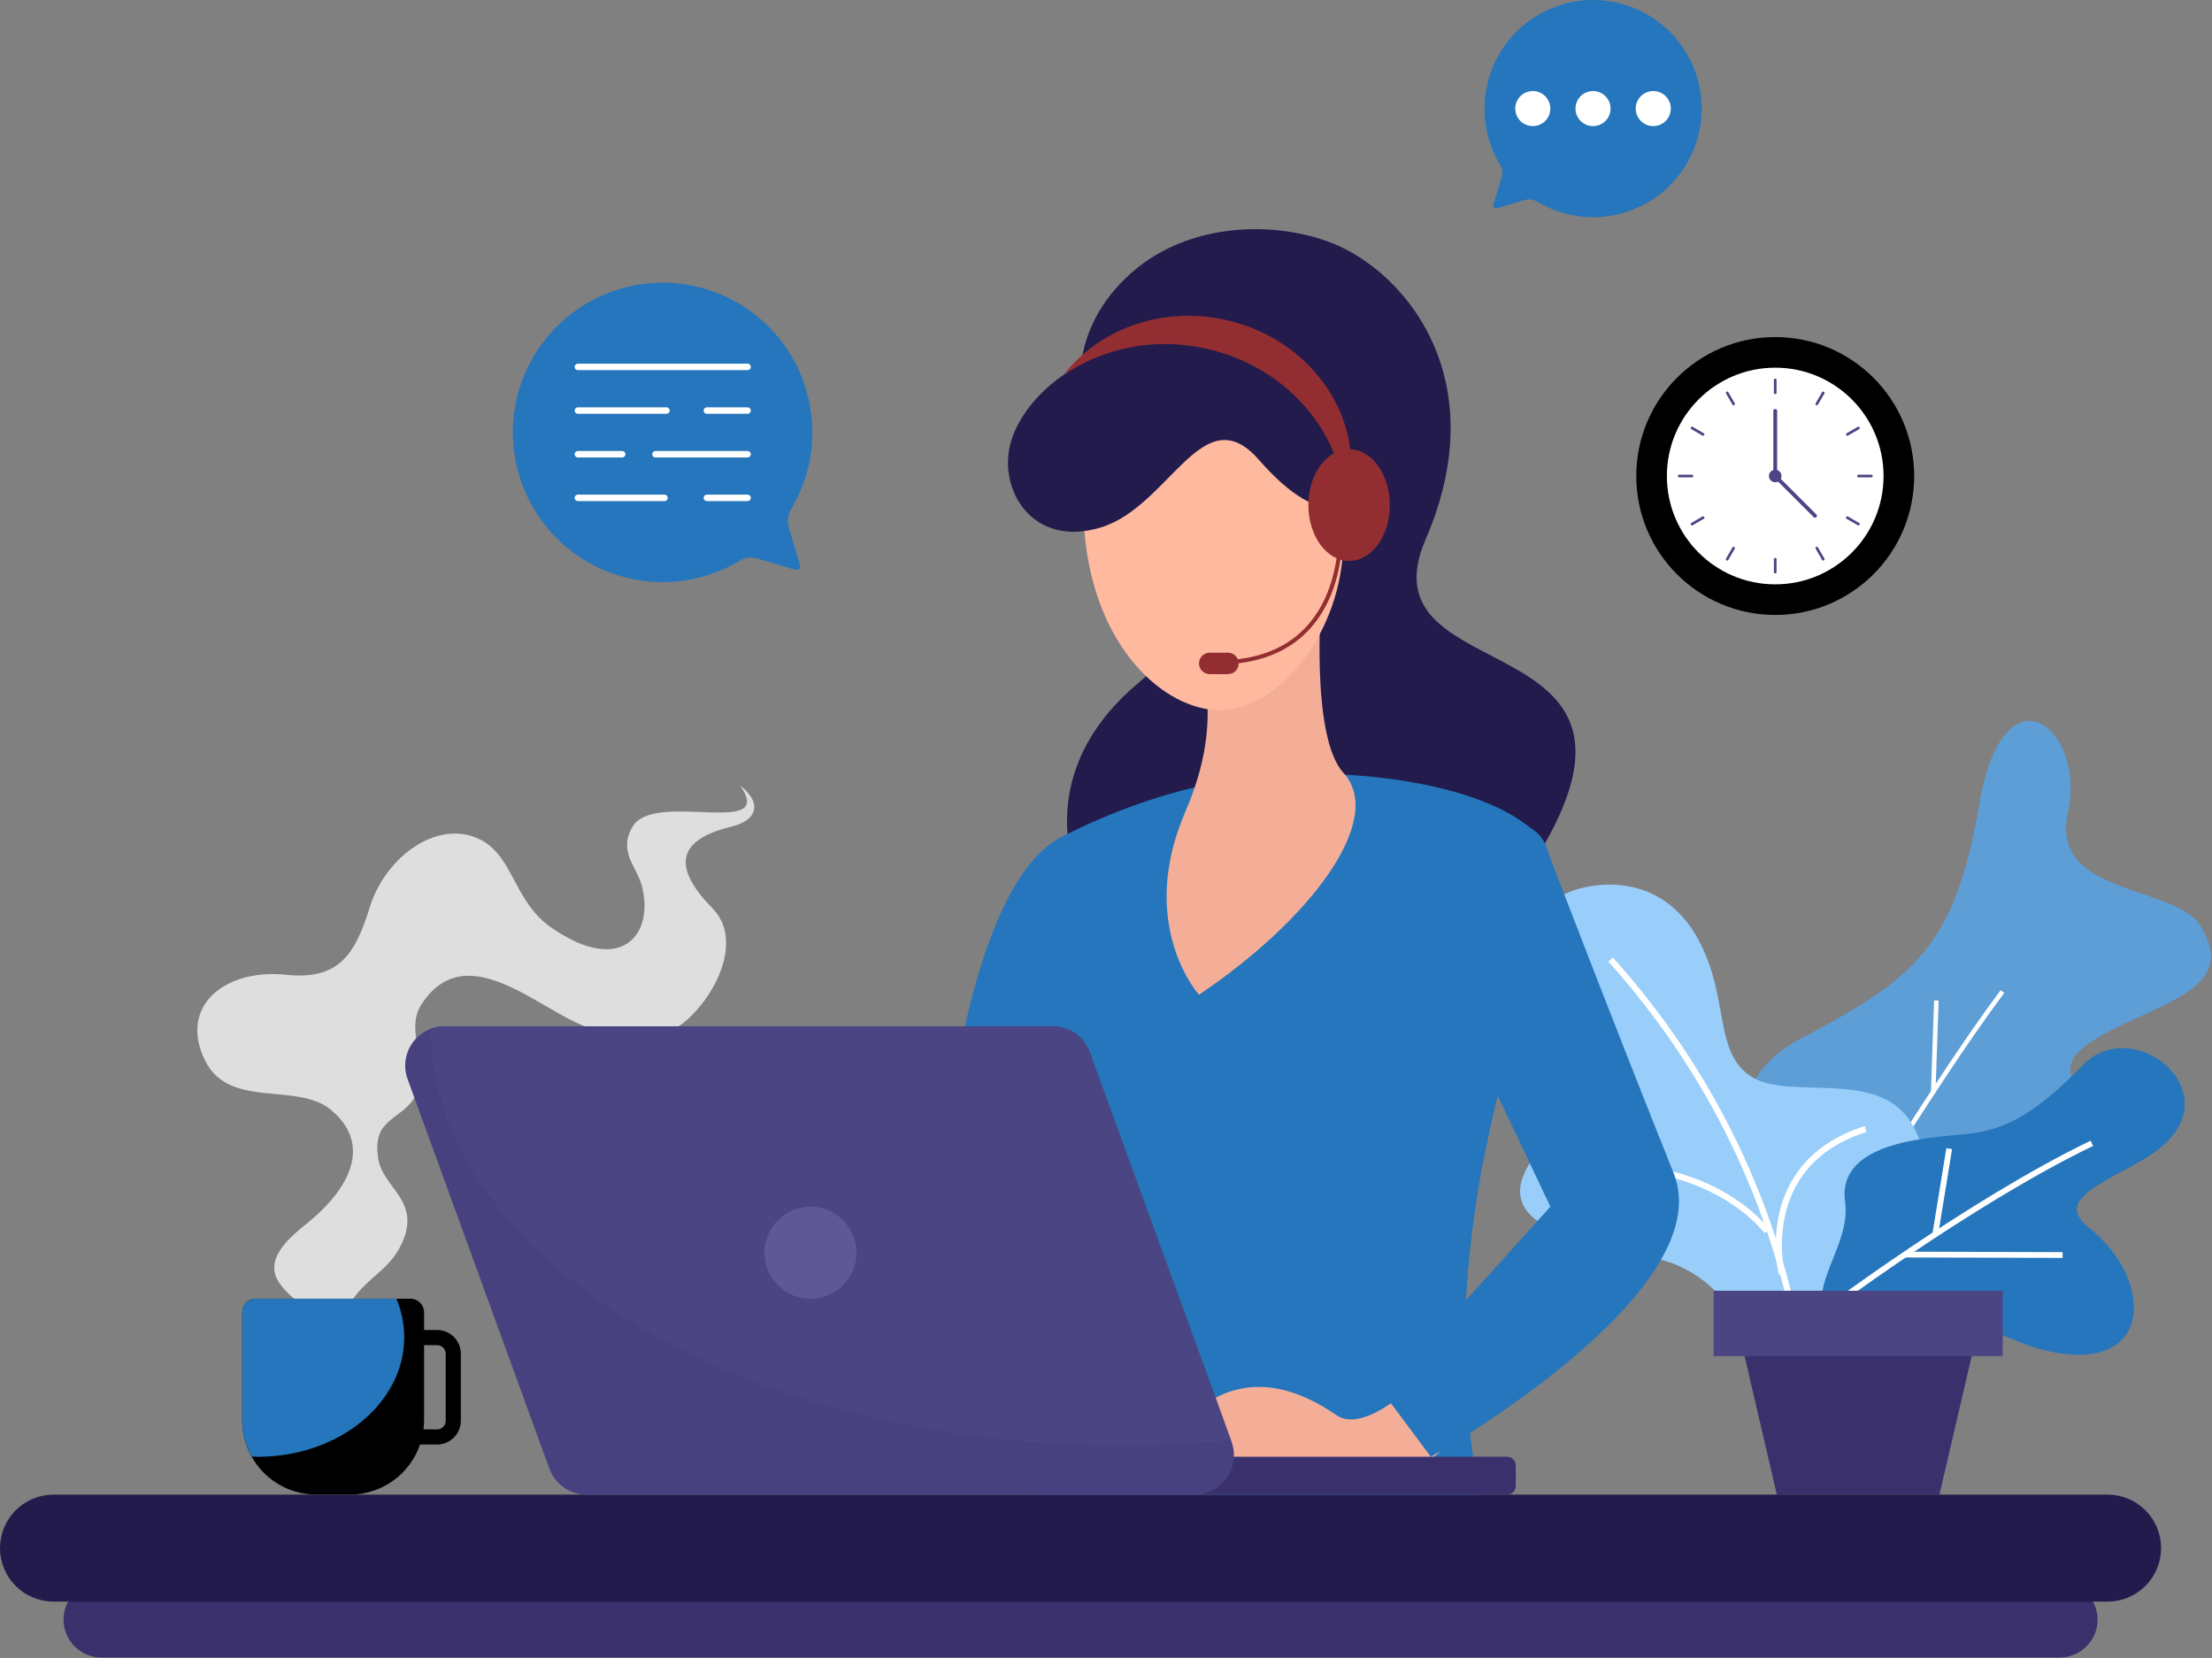 <svg width="571" height="428" viewBox="0 0 571 428" fill="none" xmlns="http://www.w3.org/2000/svg">
<rect x="0" y="0" width="571" height="428" fill="#808080" stroke="none"/>
<g clip-path="url(#clip0_65_5528)">
<path d="M468.026 333.998C451.878 331.154 434.401 284.087 464.472 268.317C494.543 252.547 504.684 244.19 510.969 207.459C517.253 170.728 538.635 188.162 533.819 209.661C529.003 231.16 561.105 228.488 567.803 238.742C579.413 256.51 553.737 259.349 539.036 269.462C524.335 279.575 550.572 286.497 540.137 303.612C529.702 320.727 495.56 338.844 468.026 333.998Z" fill="#5D9ED7"/>
<path d="M466.373 333.546C467.872 331.783 498.434 280.553 516.905 255.978" stroke="white" stroke-width="1.177" stroke-miterlimit="10"/>
<path d="M483.042 306.869L522.4 297.727" stroke="white" stroke-width="1.177" stroke-miterlimit="10"/>
<path d="M499.041 281.843L499.849 258.265" stroke="white" stroke-width="1.177" stroke-miterlimit="10"/>
<path d="M473.069 357.592C473.069 357.592 464.01 339.905 479.478 328.566C494.946 317.227 501.791 302.659 492.967 289.268C484.142 275.877 461.487 284.224 451.909 277.823C442.33 271.422 446.448 257.722 438.594 242.907C428.069 223.05 407.698 228.292 402.929 231.357C398.16 234.422 389.715 243.791 400.772 261.81C411.828 279.828 403.679 286.142 394.878 300.28C386.077 314.419 401.501 319.917 426.536 324.692C451.571 329.468 455.893 360.217 455.893 360.217L473.068 357.594" fill="#99CDFA"/>
<path d="M466.701 375.366C466.701 375.366 470.461 308.662 415.761 247.704" stroke="white" stroke-width="1.593" stroke-miterlimit="10"/>
<path d="M456.115 317.854C456.115 317.854 441.85 298.213 407.589 301.58" stroke="white" stroke-width="1.593" stroke-miterlimit="10"/>
<path d="M459.944 328.856C459.944 328.856 452.931 300.592 481.589 291.456" stroke="white" stroke-width="1.593" stroke-miterlimit="10"/>
<path d="M527.286 348.456C555.962 355.708 556.657 330.719 539.086 316.785C528.104 308.073 550.525 303.425 559.207 294.958C574.127 280.405 550.201 262.113 537.795 274.86C525.389 287.606 517.688 291.519 508.647 292.632C499.606 293.744 474.089 294.02 476.291 310.254C477.663 320.369 468.916 329.01 470.11 339.149C496.626 330.175 512.346 344.677 527.286 348.456Z" fill="#2576BC"/>
<path d="M470.107 339.149C470.107 339.149 508.503 310.33 539.981 295.149" stroke="white" stroke-width="1.494" stroke-miterlimit="10"/>
<path d="M499.564 318.643L503.163 296.539" stroke="white" stroke-width="1.494" stroke-miterlimit="10"/>
<path d="M491.711 323.873L532.433 323.994" stroke="white" stroke-width="1.494" stroke-miterlimit="10"/>
<path d="M500.639 385.839H458.671L448.903 343.896H510.403L500.639 385.839Z" fill="#39306C"/>
<path d="M516.974 333.216H442.339V350.099H516.974V333.216Z" fill="#4B4583"/>
<path opacity="0.74" d="M89.499 338.418C92.486 331.015 99.668 328.776 103.183 322.094C109.475 310.136 98.892 307.052 97.635 299.105C95.962 288.524 103.388 289.476 107.224 283.032C111.732 275.457 104.101 266.493 108.782 259.298C120.416 241.414 139.352 261.06 151.692 265.192C159.25 267.724 170.56 268.788 176.508 263.98C184.364 257.632 192.194 242.923 183.876 234.431C172.155 222.467 176.453 216.336 189.126 213.304C194.741 211.963 197.311 207.69 191.079 202.805C200.542 216.479 168.979 204.025 163.362 213.304C159.461 219.749 164.272 223.555 165.629 228.509C169.099 241.184 160.389 252.093 142.224 239.399C131.779 232.1 132.658 219.1 121.58 215.789C111.223 212.694 99.185 221.97 95.377 234.415C91.608 246.73 87.136 253.046 73.862 251.644C58.092 249.981 45.929 259.752 52.982 273.867C59.236 286.38 76.556 279.27 85.338 286.444C95.088 294.406 92.054 305.37 79.438 315.66C75.52 318.854 69.497 323.622 71.049 329.061C72.055 332.591 78.351 338.197 82.404 338.341L89.499 338.418Z" fill="white"/>
<path d="M112.844 343.349H109.474V338.793C109.474 337.86 109.104 336.966 108.445 336.305C107.786 335.645 106.893 335.273 105.96 335.272H66.045C65.112 335.273 64.218 335.645 63.559 336.305C62.9 336.966 62.53 337.86 62.53 338.793V366.702C62.53 371.777 64.546 376.645 68.135 380.234C71.724 383.822 76.592 385.839 81.667 385.839H90.338C94.324 385.837 98.211 384.589 101.454 382.27C104.697 379.951 107.135 376.677 108.426 372.905H112.844C114.465 372.905 116.02 372.261 117.166 371.114C118.313 369.968 118.957 368.413 118.957 366.792V349.463C118.957 348.66 118.799 347.865 118.492 347.123C118.184 346.382 117.734 345.708 117.167 345.14C116.599 344.572 115.925 344.122 115.183 343.815C114.442 343.507 113.647 343.349 112.844 343.349ZM115.05 366.793C115.049 367.378 114.817 367.939 114.403 368.352C113.99 368.766 113.429 368.998 112.844 368.999H109.323C109.418 368.237 109.468 367.471 109.473 366.703V347.258H112.843C113.428 347.258 113.989 347.491 114.402 347.904C114.816 348.318 115.049 348.879 115.049 349.464L115.05 366.793Z" fill="black"/>
<path d="M104.35 345.189C104.337 341.783 103.649 338.414 102.325 335.276H66.045C65.112 335.278 64.218 335.65 63.559 336.31C62.9 336.97 62.53 337.865 62.53 338.797V366.706C62.528 369.964 63.361 373.168 64.951 376.012C65.5 376.031 66.041 376.078 66.597 376.078C87.446 376.074 104.35 362.246 104.35 345.189Z" fill="#2576BC"/>
<path d="M531.666 427.897H26.198C23.601 427.897 21.111 426.865 19.275 425.029C17.439 423.193 16.407 420.703 16.407 418.106C16.407 415.51 17.439 413.019 19.275 411.183C21.111 409.347 23.601 408.316 26.198 408.316H531.666C534.262 408.316 536.753 409.347 538.589 411.183C540.425 413.019 541.456 415.51 541.456 418.106C541.456 420.703 540.425 423.193 538.589 425.029C536.753 426.865 534.262 427.897 531.666 427.897Z" fill="#39306C"/>
<path d="M544.047 413.465H13.811C10.149 413.464 6.637 412.009 4.047 409.42C1.457 406.831 0.001 403.319 0 399.656C-3.47738e-08 395.993 1.455 392.48 4.045 389.889C6.635 387.299 10.148 385.844 13.811 385.843H544.047C545.861 385.843 547.658 386.199 549.334 386.893C551.01 387.587 552.534 388.605 553.817 389.888C555.099 391.17 556.117 392.693 556.812 394.369C557.506 396.045 557.863 397.842 557.863 399.656C557.863 401.47 557.505 403.266 556.81 404.942C556.116 406.617 555.098 408.14 553.815 409.422C552.532 410.704 551.009 411.721 549.333 412.415C547.657 413.109 545.861 413.465 544.047 413.465Z" fill="#221B4C"/>
<path d="M458.251 158.754C478.061 158.754 494.12 142.696 494.12 122.886C494.12 103.076 478.061 87.017 458.251 87.017C438.442 87.017 422.383 103.076 422.383 122.886C422.383 142.696 438.442 158.754 458.251 158.754Z" fill="black"/>
<path d="M458.251 150.852C473.697 150.852 486.218 138.331 486.218 122.885C486.218 107.439 473.697 94.918 458.251 94.918C442.805 94.918 430.284 107.439 430.284 122.885C430.284 138.331 442.805 150.852 458.251 150.852Z" fill="white"/>
<path d="M458.252 122.886V106.069" stroke="#4B4583" stroke-width="0.978" stroke-linecap="round" stroke-linejoin="round"/>
<path d="M458.252 122.886L468.533 133.167" stroke="#4B4583" stroke-width="0.978" stroke-linecap="round" stroke-linejoin="round"/>
<path d="M458.25 147.69V144.37" stroke="#4B4583" stroke-width="0.684" stroke-linecap="round" stroke-linejoin="round"/>
<path d="M470.649 144.369L468.989 141.49" stroke="#4B4583" stroke-width="0.684" stroke-linecap="round" stroke-linejoin="round"/>
<path d="M479.728 135.29L476.849 133.63" stroke="#4B4583" stroke-width="0.684" stroke-linecap="round" stroke-linejoin="round"/>
<path d="M483.066 122.89H479.729" stroke="#4B4583" stroke-width="0.684" stroke-linecap="round" stroke-linejoin="round"/>
<path d="M479.728 110.49L476.866 112.149" stroke="#4B4583" stroke-width="0.684" stroke-linecap="round" stroke-linejoin="round"/>
<path d="M470.649 101.411L468.989 104.273" stroke="#4B4583" stroke-width="0.684" stroke-linecap="round" stroke-linejoin="round"/>
<path d="M458.25 101.411V98.073" stroke="#4B4583" stroke-width="0.684" stroke-linecap="round" stroke-linejoin="round"/>
<path d="M447.51 104.291L445.85 101.411" stroke="#4B4583" stroke-width="0.684" stroke-linecap="round" stroke-linejoin="round"/>
<path d="M439.633 112.149L436.77 110.49" stroke="#4B4583" stroke-width="0.684" stroke-linecap="round" stroke-linejoin="round"/>
<path d="M436.77 122.89H433.45" stroke="#4B4583" stroke-width="0.684" stroke-linecap="round" stroke-linejoin="round"/>
<path d="M439.65 133.63L436.77 135.29" stroke="#4B4583" stroke-width="0.684" stroke-linecap="round" stroke-linejoin="round"/>
<path d="M447.51 141.49L445.85 144.369" stroke="#4B4583" stroke-width="0.684" stroke-linecap="round" stroke-linejoin="round"/>
<path d="M458.252 124.509C459.149 124.509 459.875 123.782 459.875 122.886C459.875 121.989 459.149 121.262 458.252 121.262C457.355 121.262 456.628 121.989 456.628 122.886C456.628 123.782 457.355 124.509 458.252 124.509Z" fill="#4B4583"/>
<path d="M198.375 84.299C193.255 79.177 186.798 75.598 179.741 73.968C172.684 72.338 165.311 72.724 158.463 75.082C151.615 77.439 145.568 81.674 141.01 87.302C136.452 92.931 133.567 99.727 132.684 106.915C131.801 114.104 132.956 121.396 136.017 127.959C139.078 134.523 143.922 140.095 149.996 144.039C156.071 147.984 163.131 150.142 170.372 150.268C177.614 150.394 184.745 148.482 190.953 144.752C191.637 144.346 192.398 144.088 193.187 143.992C193.977 143.897 194.777 143.966 195.539 144.197L205.31 147.106C205.479 147.157 205.658 147.16 205.829 147.117C206 147.074 206.156 146.985 206.281 146.861C206.406 146.736 206.494 146.58 206.537 146.409C206.581 146.238 206.577 146.059 206.526 145.89L203.619 136.117C203.388 135.353 203.318 134.55 203.415 133.759C203.511 132.967 203.772 132.204 204.18 131.519C208.616 124.128 210.455 115.466 209.403 106.91C208.351 98.354 204.47 90.396 198.375 84.299Z" fill="#2576BC"/>
<path d="M149.176 94.719H192.977" stroke="white" stroke-width="1.665" stroke-linecap="round" stroke-linejoin="round"/>
<path d="M182.473 105.989H192.977" stroke="white" stroke-width="1.665" stroke-linecap="round" stroke-linejoin="round"/>
<path d="M149.176 105.989H172.037" stroke="white" stroke-width="1.665" stroke-linecap="round" stroke-linejoin="round"/>
<path d="M169.204 117.26H192.977" stroke="white" stroke-width="1.665" stroke-linecap="round" stroke-linejoin="round"/>
<path d="M149.176 117.26H160.608" stroke="white" stroke-width="1.665" stroke-linecap="round" stroke-linejoin="round"/>
<path d="M182.472 128.529H192.977" stroke="white" stroke-width="1.665" stroke-linecap="round" stroke-linejoin="round"/>
<path d="M149.176 128.529H171.523" stroke="white" stroke-width="1.665" stroke-linecap="round" stroke-linejoin="round"/>
<path d="M279.218 102.632C279.218 102.632 275.316 85.374 291.918 70.561C308.519 55.749 334.184 57.096 348.256 64.822C366.49 74.835 384.39 101.331 368.029 139.183C351.668 177.035 426.637 161.405 401.484 212.687C376.332 263.968 332.864 228.561 317.235 249.807C301.606 271.052 247.503 215.35 293.723 176.411C339.943 137.471 282.718 137.634 279.218 102.632Z" fill="#221B4C"/>
<path d="M274.989 215.621C256.018 223.71 240.31 271.784 238.843 374.35H279.729C279.729 374.35 304.569 203.012 274.989 215.621Z" fill="#2576BC"/>
<path d="M325.713 200.331C348.134 198.117 384.685 201.842 397.82 216.348C400.718 219.55 400.733 225.544 399.179 233.838C393.693 263.142 368.624 321.133 381.948 385.837H265.217C265.217 385.837 276.289 335.275 270.102 319.317C263.028 301.075 256.906 284.59 263.871 269.355C279.729 234.662 265.527 220.299 275.576 215.283C289.403 208.384 306.745 202.205 325.713 200.331Z" fill="#2576BC"/>
<path d="M373.887 286.192C369.004 314.521 336.202 318.021 319.756 312.484C319.756 312.484 343.688 326.974 360.945 318.834C360.945 318.834 365.341 332.671 358.768 376.19H380.231C380.231 376.19 380.225 376.102 380.218 375.967C376.822 353.204 377.888 331.43 380.85 311.645C381.288 307.179 382.055 302.752 383.144 298.4L383.175 298.279C385.895 284.404 389.298 271.723 392.353 260.65C393.628 253.279 394.231 245.808 394.155 238.328C383.89 252.558 376.962 268.918 373.887 286.192Z" fill="#2576BC"/>
<path d="M375.111 347C375.111 347 354.721 372.044 344.861 365.262C331.804 356.279 321.058 356.441 312.431 361.595C306.899 365.067 302.578 370.165 300.059 376.191H370.044L390.41 358.561L375.111 347Z" fill="#F4AE98"/>
<path d="M398.587 217.381C398.587 217.381 416.58 264.377 432.009 302.798C444.464 333.812 369.359 376.075 369.359 376.075L356.957 359.454L400.21 311.507L373.754 255.727C373.754 255.727 358.418 225.302 381.7 214.52C394.657 208.517 398.587 217.381 398.587 217.381Z" fill="#2576BC"/>
<path d="M341.066 154.566C341.066 154.566 338.237 190.194 346.782 199.499C357.77 211.465 338.479 237.269 309.501 256.805C309.501 256.805 293.301 238.819 306 209.508C318.7 180.197 306.391 163.652 306.391 163.652L341.066 154.566Z" fill="#F4AE98"/>
<path d="M346.783 139.182C346.783 163.594 329.584 183.361 315.054 183.361C300.523 183.361 282.369 167.126 279.925 137.089C277.948 112.757 291.06 94.98 310.884 94.98C330.707 94.98 346.783 114.771 346.783 139.182Z" fill="#FFB99F"/>
<path d="M286.234 89.264C284.193 90.441 279.771 93.308 274.617 96.737C269.002 100.474 263.022 106.948 260.962 114.029C257.429 126.19 266.378 141.596 284.183 136.157C301.987 130.717 310.488 102.163 324.932 118.669C342.88 139.184 349.389 127.75 349.389 127.75C349.389 127.75 345.789 102.209 327.596 90.714C317.852 84.553 303.162 79.496 286.234 89.264Z" fill="#221B4C"/>
<path d="M358.769 130.39C358.769 138.354 354.062 144.809 348.255 144.809C342.447 144.809 337.741 138.353 337.741 130.39C337.741 122.428 342.448 115.972 348.255 115.972C354.062 115.972 358.769 122.428 358.769 130.39Z" fill="#922E31"/>
<path d="M315.166 82.329C298.994 79.213 283.399 85.326 274.616 96.737C279.764 93.296 285.543 90.906 291.618 89.706C297.694 88.505 303.946 88.517 310.017 89.742C331.499 93.879 346.714 111.325 347.219 130.698C347.623 129.427 347.953 128.134 348.207 126.825C352.115 106.516 337.323 86.596 315.166 82.329Z" fill="#922E31"/>
<path d="M345.968 135.097C345.968 135.097 348.9 167.686 318.941 170.778" stroke="#922E31" stroke-width="1.052" stroke-miterlimit="10"/>
<path d="M316.988 174.035H312.267C311.904 174.035 311.544 173.963 311.208 173.824C310.872 173.685 310.567 173.481 310.31 173.224C310.053 172.967 309.85 172.662 309.711 172.326C309.572 171.99 309.5 171.63 309.5 171.267C309.5 170.903 309.572 170.543 309.711 170.208C309.85 169.872 310.053 169.567 310.31 169.31C310.567 169.052 310.872 168.849 311.208 168.709C311.544 168.57 311.904 168.498 312.267 168.498H316.988C317.722 168.498 318.426 168.79 318.946 169.309C319.465 169.828 319.756 170.532 319.756 171.267C319.756 172.001 319.465 172.705 318.946 173.224C318.426 173.743 317.722 174.035 316.988 174.035Z" fill="#922E31"/>
<path d="M389.068 376.076H214.859C213.641 376.076 212.654 377.063 212.654 378.281V383.635C212.654 384.852 213.641 385.84 214.859 385.84H389.068C390.286 385.84 391.273 384.852 391.273 383.635V378.281C391.273 377.063 390.286 376.076 389.068 376.076Z" fill="#39306C"/>
<path d="M308.378 385.836H151.355C149.272 385.836 147.24 385.195 145.534 384C143.827 382.805 142.53 381.114 141.818 379.157L105.214 278.567C104.655 277.034 104.475 275.389 104.688 273.771C104.901 272.153 105.5 270.61 106.436 269.274C107.372 267.937 108.617 266.846 110.064 266.092C111.512 265.339 113.119 264.945 114.751 264.945H271.764C273.847 264.946 275.879 265.587 277.585 266.781C279.292 267.976 280.589 269.667 281.301 271.624L317.915 372.218C318.472 373.752 318.652 375.396 318.439 377.014C318.226 378.631 317.626 380.173 316.69 381.509C315.754 382.845 314.51 383.936 313.063 384.689C311.616 385.442 310.009 385.835 308.378 385.836Z" fill="#47417F"/>
<path d="M111.124 265.61C111.714 325.064 191.339 373.152 289.488 373.152C299.111 373.152 308.552 372.684 317.761 371.795L281.302 271.624C280.589 269.667 279.292 267.976 277.586 266.782C275.879 265.587 273.847 264.946 271.764 264.946H114.747C113.509 264.944 112.281 265.169 111.124 265.61Z" fill="#4B4583"/>
<path d="M221.099 323.391C221.099 325.742 220.402 328.039 219.096 329.994C217.79 331.948 215.934 333.471 213.763 334.371C211.591 335.27 209.202 335.506 206.896 335.047C204.591 334.589 202.473 333.457 200.811 331.795C199.149 330.133 198.017 328.015 197.559 325.71C197.1 323.404 197.336 321.015 198.235 318.843C199.135 316.672 200.658 314.816 202.612 313.51C204.567 312.204 206.864 311.507 209.215 311.507C210.775 311.507 212.321 311.814 213.763 312.411C215.205 313.009 216.515 313.884 217.619 314.988C218.722 316.091 219.597 317.401 220.195 318.843C220.792 320.285 221.099 321.831 221.099 323.391Z" fill="#5E5896"/>
<path d="M391.417 8.215C395.131 4.5 399.814 1.903 404.933 0.721C410.052 -0.461 415.4 -0.182 420.367 1.529C425.334 3.239 429.721 6.31 433.027 10.393C436.333 14.475 438.426 19.404 439.066 24.619C439.707 29.833 438.869 35.122 436.649 39.883C434.428 44.645 430.915 48.686 426.509 51.547C422.103 54.408 416.982 55.974 411.729 56.065C406.477 56.156 401.304 54.77 396.801 52.064C396.305 51.77 395.753 51.582 395.181 51.513C394.608 51.444 394.028 51.495 393.476 51.663L386.387 53.772C386.265 53.809 386.134 53.812 386.01 53.781C385.886 53.75 385.773 53.685 385.682 53.595C385.592 53.504 385.527 53.391 385.496 53.267C385.465 53.143 385.468 53.013 385.505 52.89L387.614 45.801C387.781 45.247 387.832 44.664 387.762 44.09C387.692 43.516 387.503 42.962 387.207 42.465C383.989 37.104 382.656 30.821 383.418 24.615C384.181 18.41 386.996 12.637 391.417 8.215Z" fill="#2576BC"/>
<path d="M395.671 32.557C398.17 32.557 400.197 30.531 400.197 28.031C400.197 25.531 398.17 23.505 395.671 23.505C393.171 23.505 391.145 25.531 391.145 28.031C391.145 30.531 393.171 32.557 395.671 32.557Z" fill="white"/>
<path d="M411.22 32.557C413.72 32.557 415.746 30.531 415.746 28.031C415.746 25.531 413.72 23.505 411.22 23.505C408.721 23.505 406.694 25.531 406.694 28.031C406.694 30.531 408.721 32.557 411.22 32.557Z" fill="white"/>
<path d="M426.77 32.557C429.269 32.557 431.296 30.531 431.296 28.031C431.296 25.531 429.269 23.505 426.77 23.505C424.27 23.505 422.244 25.531 422.244 28.031C422.244 30.531 424.27 32.557 426.77 32.557Z" fill="white"/>
</g>
<defs>
<clipPath id="clip0_65_5528">
<rect width="570.73" height="427.897" fill="white"/>
</clipPath>
</defs>
</svg>

